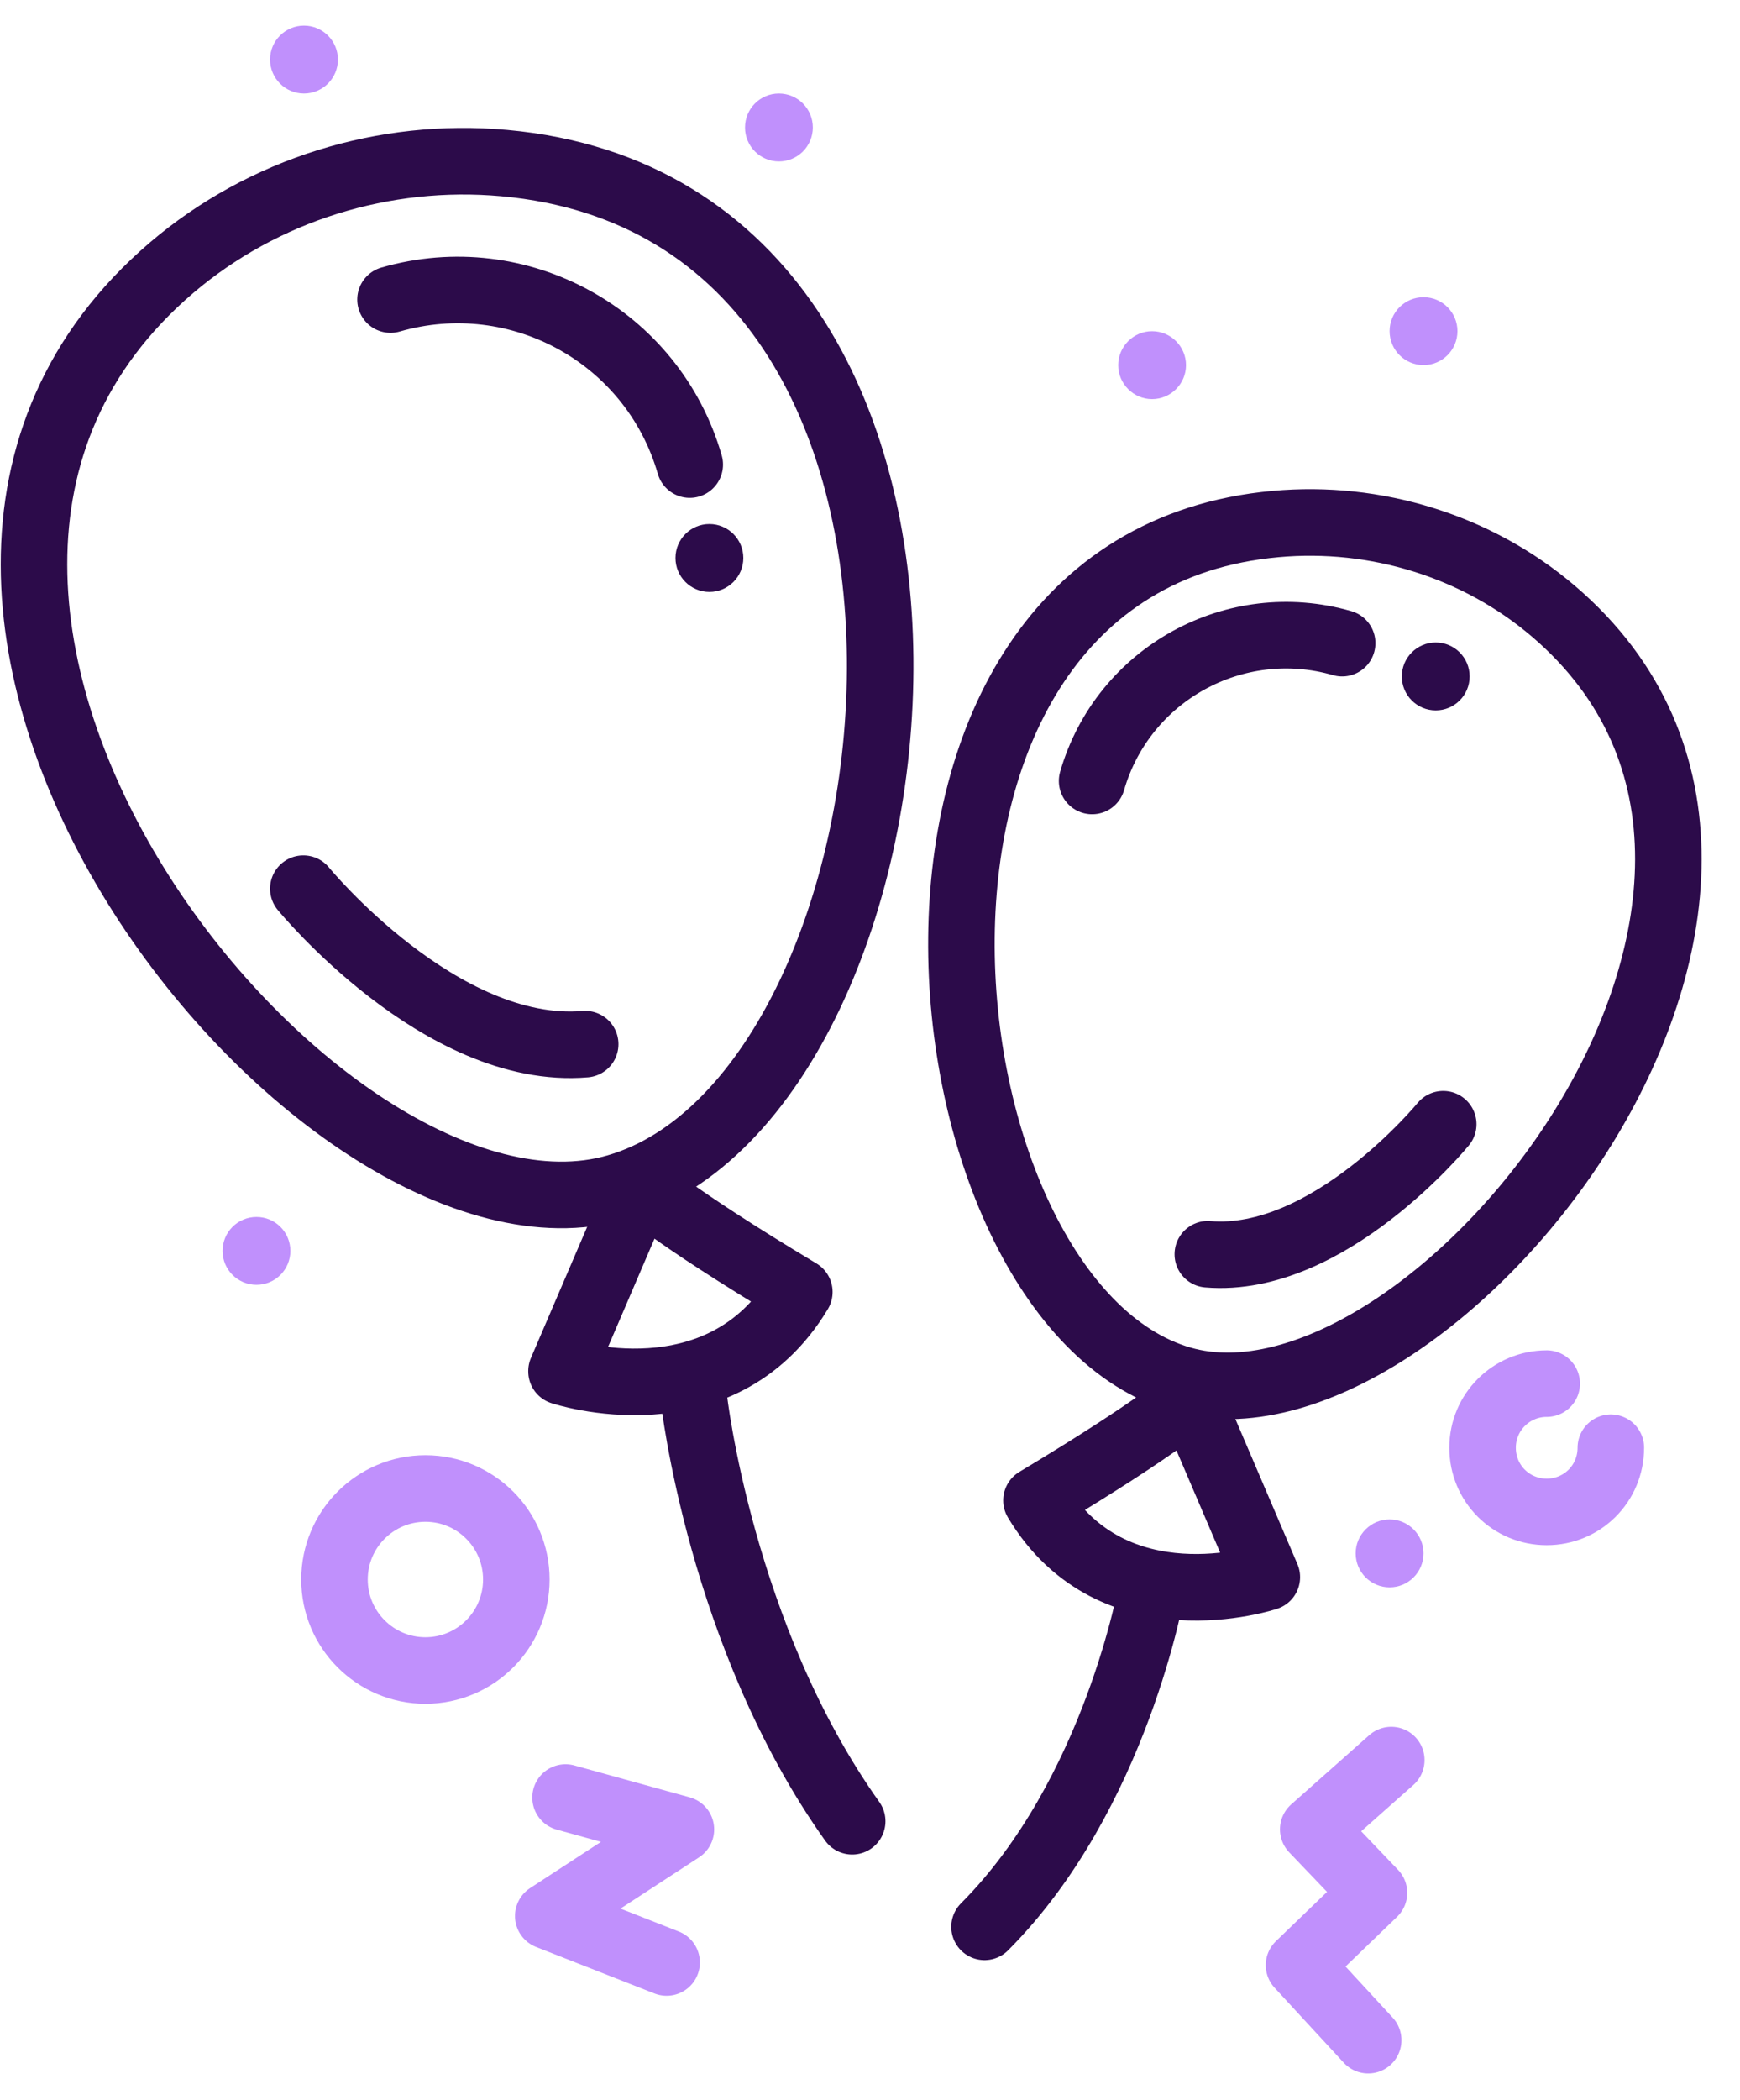 <svg width="34" height="41" viewBox="0 0 34 41" fill="none" xmlns="http://www.w3.org/2000/svg">
<g clip-path="url(#clip0_22459_6146)">
<path d="M13.557 27.295C13.557 27.295 14.074 31.942 16.652 35.561" stroke="#2C0B4A" stroke-width="1.3" stroke-miterlimit="10" stroke-linecap="round"/>
<path d="M10.972 26.778C10.972 26.778 14.068 27.812 15.619 25.227C13.033 23.675 12.523 23.158 12.523 23.158L10.972 26.771V26.778Z" stroke="#2C0B4A" stroke-width="1.3" stroke-linecap="round" stroke-linejoin="round"/>
<path d="M22.513 30.994C22.513 30.994 21.817 35.038 19.238 37.623" stroke="#2C0B4A" stroke-width="1.3" stroke-miterlimit="10" stroke-linecap="round"/>
<path d="M24.754 30.795C24.754 30.795 21.751 31.796 20.253 29.297C22.752 27.799 23.256 27.295 23.256 27.295L24.754 30.795Z" stroke="#2C0B4A" stroke-width="1.3" stroke-linecap="round" stroke-linejoin="round"/>
<path d="M30.223 27.016C29.533 27.016 28.97 27.573 28.97 28.268C28.97 28.965 29.527 29.521 30.223 29.521C30.919 29.521 31.476 28.965 31.476 28.268" stroke="#C090FC" stroke-width="1.3" stroke-linecap="round" stroke-linejoin="round"/>
<path d="M3.355 5.226C5.145 3.702 7.511 2.972 9.851 3.184C20.206 4.119 18.356 21.361 12.052 23.184C6.245 24.868 -4.309 11.763 3.355 5.226Z" stroke="#2C0B4A" stroke-width="1.3" stroke-miterlimit="10" stroke-linecap="round"/>
<path d="M7.631 5.849C10.137 5.126 12.755 6.565 13.478 9.071" stroke="#2C0B4A" stroke-width="1.3" stroke-miterlimit="10" stroke-linecap="round"/>
<path d="M5.927 17.352C5.927 17.352 8.612 20.626 11.435 20.388" stroke="#2C0B4A" stroke-width="1.3" stroke-miterlimit="10" stroke-linecap="round"/>
<path d="M30.355 11.935C28.864 10.663 26.882 10.053 24.926 10.232C16.275 11.014 17.82 25.419 23.083 26.937C27.936 28.343 36.752 17.398 30.355 11.935V11.935Z" stroke="#2C0B4A" stroke-width="1.3" stroke-miterlimit="10" stroke-linecap="round"/>
<path d="M26.226 12.558C24.131 11.954 21.943 13.161 21.34 15.249" stroke="#2C0B4A" stroke-width="1.3" stroke-miterlimit="10" stroke-linecap="round"/>
<path d="M28.201 21.951C28.201 21.951 25.96 24.689 23.601 24.49" stroke="#2C0B4A" stroke-width="1.3" stroke-miterlimit="10" stroke-linecap="round"/>
<path d="M27.816 7.129C28.182 7.129 28.479 6.832 28.479 6.466C28.479 6.1 28.182 5.803 27.816 5.803C27.45 5.803 27.153 6.1 27.153 6.466C27.153 6.832 27.45 7.129 27.816 7.129Z" fill="#C090FC"/>
<path d="M15.22 3.152C15.587 3.152 15.883 2.855 15.883 2.489C15.883 2.123 15.587 1.826 15.22 1.826C14.854 1.826 14.558 2.123 14.558 2.489C14.558 2.855 14.854 3.152 15.22 3.152Z" fill="#C090FC"/>
<path d="M22.512 7.793C22.877 7.793 23.175 7.494 23.175 7.13C23.175 6.765 22.877 6.467 22.512 6.467C22.148 6.467 21.85 6.765 21.85 7.13C21.85 7.494 22.148 7.793 22.512 7.793Z" fill="#C090FC"/>
<path d="M5.012 25.087C5.378 25.087 5.674 24.791 5.674 24.425C5.674 24.058 5.378 23.762 5.012 23.762C4.645 23.762 4.349 24.058 4.349 24.425C4.349 24.791 4.645 25.087 5.012 25.087Z" fill="#C090FC"/>
<path d="M27.153 30.994C27.519 30.994 27.816 30.697 27.816 30.331C27.816 29.965 27.519 29.668 27.153 29.668C26.787 29.668 26.49 29.965 26.49 30.331C26.49 30.697 26.787 30.994 27.153 30.994Z" fill="#C090FC"/>
<path d="M5.94 1.826C6.306 1.826 6.603 1.529 6.603 1.163C6.603 0.797 6.306 0.5 5.94 0.5C5.574 0.5 5.277 0.797 5.277 1.163C5.277 1.529 5.574 1.826 5.94 1.826Z" fill="#C090FC"/>
<path d="M13.862 11.558C14.228 11.558 14.525 11.261 14.525 10.895C14.525 10.529 14.228 10.232 13.862 10.232C13.496 10.232 13.199 10.529 13.199 10.895C13.199 11.261 13.496 11.558 13.862 11.558Z" fill="#2C0B4A"/>
<path d="M28.055 13.871C28.421 13.871 28.717 13.574 28.717 13.208C28.717 12.842 28.421 12.545 28.055 12.545C27.688 12.545 27.392 12.842 27.392 13.208C27.392 13.574 27.688 13.871 28.055 13.871Z" fill="#2C0B4A"/>
<path d="M27.186 34.367L25.661 35.719L26.848 36.959L25.383 38.371L26.735 39.836" stroke="#C090FC" stroke-width="1.3" stroke-linecap="round" stroke-linejoin="round"/>
<path d="M8.313 32.618C9.294 32.618 10.089 31.822 10.089 30.841C10.089 29.86 9.294 29.064 8.313 29.064C7.332 29.064 6.536 29.86 6.536 30.841C6.536 31.822 7.332 32.618 8.313 32.618Z" stroke="#C090FC" stroke-width="1.3" stroke-linecap="round" stroke-linejoin="round"/>
<path d="M11.051 35.098L13.305 35.721L10.713 37.411L13.026 38.319" stroke="#C090FC" stroke-width="1.3" stroke-linecap="round" stroke-linejoin="round"/>
</g>
<defs>
<clipPath id="clip0_22459_6146">
<rect width="33.258" height="40" fill="white" transform="translate(0 0.5)"/>
</clipPath>
</defs>
</svg>
